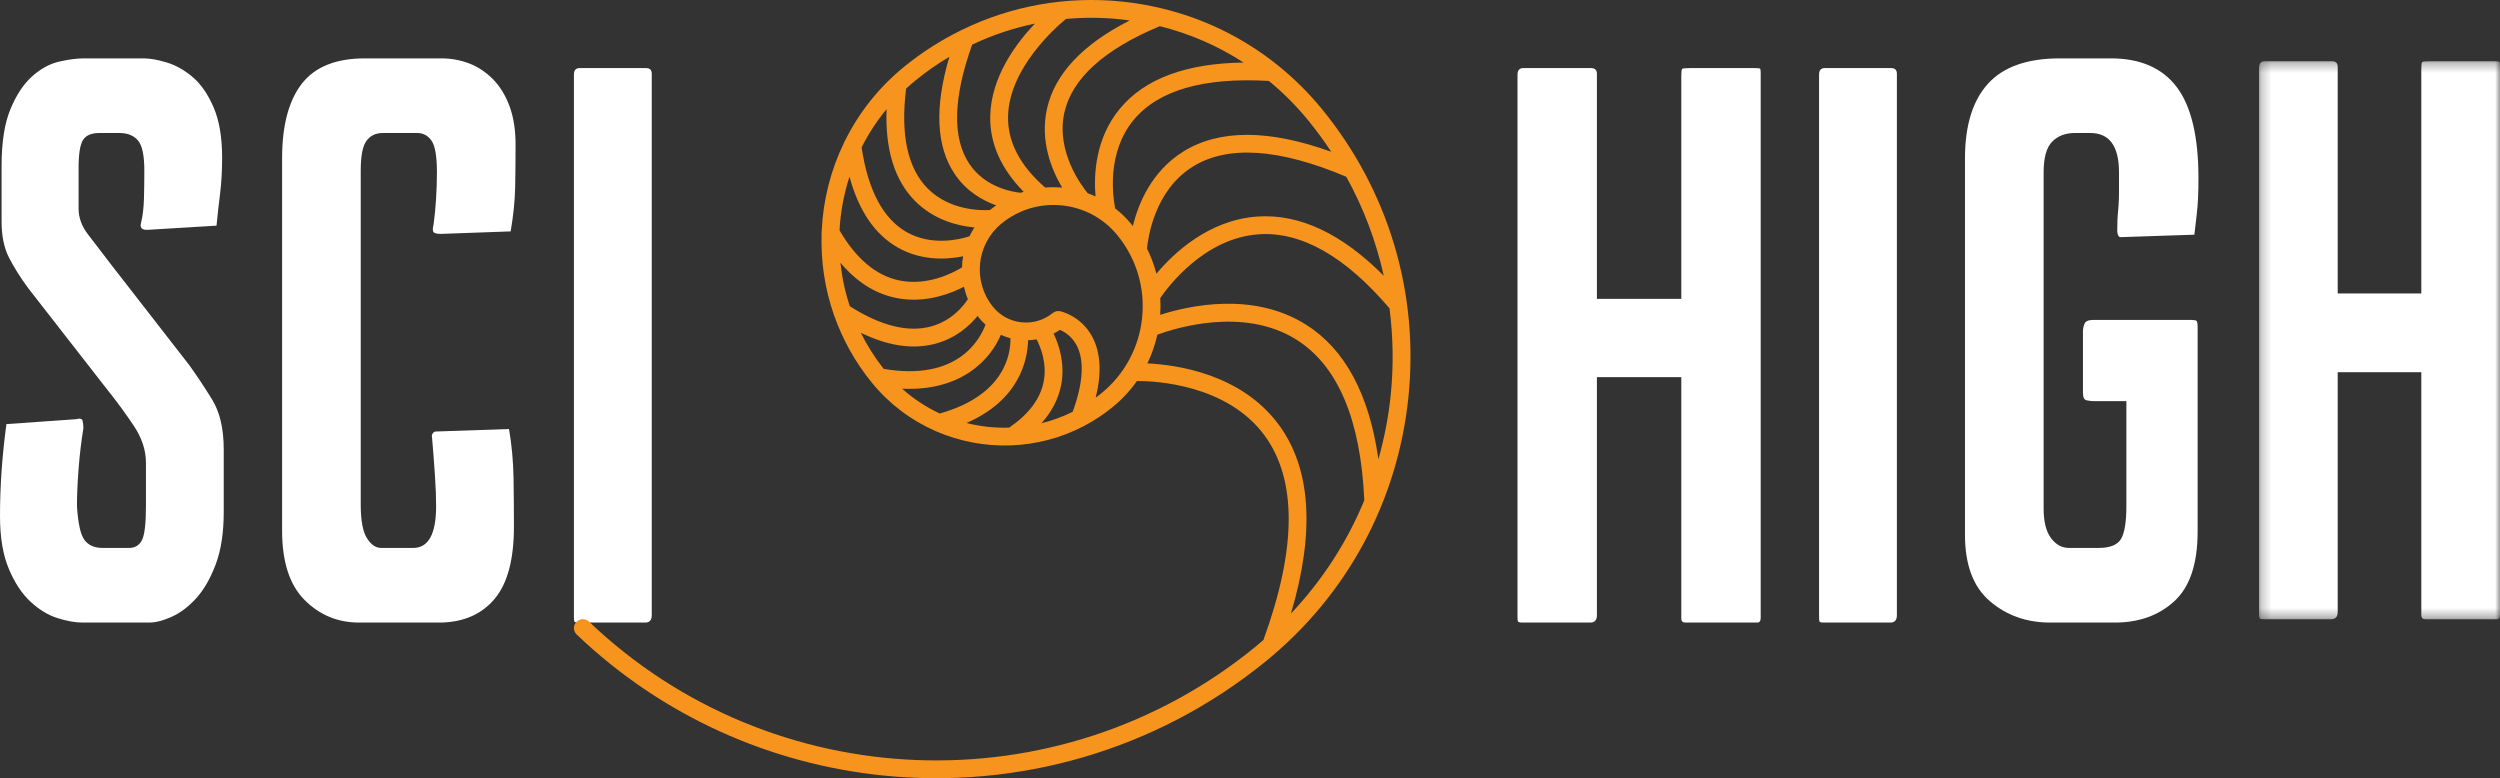 <?xml version="1.0" encoding="UTF-8"?> <svg xmlns="http://www.w3.org/2000/svg" xmlns:xlink="http://www.w3.org/1999/xlink" width="257px" height="80px" viewBox="0 0 257 80"><rect x="0" y="0" width="257" height="80" fill="#333333" stroke="none"/><!-- Generator: Sketch 53.2 (72643) - https://sketchapp.com --><title>Group 18</title><desc>Created with Sketch.</desc><defs><polygon id="path-1" points="0.227 0.292 25 0.292 25 57.658 0.227 57.658"></polygon></defs><g id="Page-1" stroke="none" stroke-width="1" fill="none" fill-rule="evenodd"><g id="Homepage-Copy" transform="translate(-186, -3327)"><g id="Group" transform="translate(-2, 2890)"><g id="Group-18" transform="translate(188, 437)"><path d="M15.004,47.562 C15.004,46.27 14.577,44.992 13.727,43.728 C12.872,42.463 12.062,41.351 11.295,40.396 L2.884,29.604 C2.062,28.481 1.403,27.427 0.908,26.446 C0.411,25.463 0.164,24.239 0.164,22.778 L0.164,17.047 C0.164,14.627 0.466,12.689 1.071,11.228 C1.675,9.768 2.418,8.644 3.298,7.854 C4.175,7.07 5.096,6.565 6.061,6.339 C7.021,6.116 7.886,6 8.655,6 L14.754,6 C15.414,6 16.211,6.141 17.147,6.425 C18.08,6.706 18.971,7.21 19.827,7.94 C20.678,8.671 21.391,9.709 21.969,11.058 C22.544,12.409 22.834,14.124 22.834,16.201 C22.834,17.55 22.762,18.774 22.63,19.869 C22.49,20.965 22.368,22.074 22.258,23.198 L15.252,23.621 C14.591,23.678 14.343,23.423 14.509,22.864 C14.675,22.188 14.768,21.388 14.798,20.459 C14.822,19.533 14.838,18.563 14.838,17.55 C14.838,15.978 14.618,14.937 14.179,14.431 C13.737,13.927 13.108,13.672 12.284,13.672 L10.222,13.672 C9.397,13.672 8.833,13.913 8.533,14.392 C8.23,14.867 8.078,15.837 8.078,17.3 L8.078,21.429 C8.078,22.385 8.41,23.284 9.069,24.127 C9.726,24.968 10.524,26.01 11.459,27.246 L19.455,37.532 C20.224,38.598 21.008,39.781 21.805,41.071 C22.602,42.366 23,44.079 23,46.213 L23,52.619 C23,54.756 22.724,56.555 22.174,58.017 C21.625,59.478 20.952,60.643 20.156,61.515 C19.359,62.387 18.521,63.017 17.642,63.41 C16.761,63.805 15.993,64 15.33,64 L8.489,64 C7.72,64 6.855,63.845 5.895,63.535 C4.932,63.23 4.011,62.667 3.132,61.851 C2.254,61.036 1.508,59.912 0.908,58.479 C0.302,57.047 0,55.235 0,53.041 C0,51.526 0.054,49.981 0.164,48.407 C0.274,46.833 0.439,45.23 0.66,43.599 L7.832,43.093 C8.215,42.983 8.437,43.04 8.489,43.263 C8.545,43.49 8.573,43.74 8.573,44.022 C8.353,45.369 8.19,46.763 8.078,48.194 C7.968,49.627 7.912,50.906 7.912,52.032 C8.024,53.831 8.285,54.996 8.699,55.53 C9.109,56.064 9.726,56.328 10.552,56.328 L13.272,56.328 C13.875,56.328 14.314,56.064 14.591,55.53 C14.866,54.996 15.004,53.831 15.004,52.032 L15.004,47.562 Z" id="Fill-1" fill="#FFFFFF"></path><path d="M44.833,52.03 C44.833,51.131 44.792,50.05 44.706,48.785 C44.622,47.522 44.522,46.243 44.412,44.948 C44.351,44.78 44.412,44.614 44.579,44.444 C44.635,44.389 44.72,44.358 44.833,44.358 L52.327,44.104 C52.606,45.737 52.761,47.408 52.791,49.121 C52.82,50.836 52.832,52.51 52.832,54.14 C52.832,57.509 52.172,59.984 50.853,61.556 C49.534,63.132 47.696,63.945 45.338,64 L36.916,64 C34.727,64 32.859,63.23 31.315,61.683 C29.771,60.137 29,57.763 29,54.56 L29,16.285 C29,12.912 29.673,10.359 31.02,8.614 C32.37,6.875 34.529,6 37.506,6 L45.338,6 C46.348,6 47.303,6.17 48.201,6.509 C49.098,6.845 49.912,7.381 50.644,8.108 C51.372,8.839 51.949,9.768 52.37,10.892 C52.791,12.017 53,13.336 53,14.853 C53,16.369 52.986,17.831 52.959,19.239 C52.93,20.643 52.775,22.16 52.497,23.787 L45.338,24.043 C44.943,24.043 44.692,23.987 44.579,23.873 C44.467,23.762 44.467,23.482 44.579,23.032 C44.692,22.188 44.776,21.304 44.833,20.375 C44.886,19.448 44.917,18.563 44.917,17.72 C44.917,16.091 44.733,15.008 44.369,14.474 C44.003,13.941 43.512,13.672 42.896,13.672 L39.359,13.672 C38.627,13.672 38.067,13.941 37.674,14.474 C37.281,15.008 37.083,16.035 37.083,17.55 L37.083,51.86 C37.083,53.491 37.294,54.644 37.717,55.319 C38.138,55.994 38.627,56.328 39.189,56.328 L42.475,56.328 C44.046,56.328 44.833,54.896 44.833,52.03" id="Fill-3" fill="#FFFFFF"></path><path d="M59,7.67 C59,7.224 59.194,7 59.585,7 L66.417,7 C66.804,7 67,7.195 67,7.586 L67,63.245 C67,63.748 66.777,64 66.332,64 L59.5,64 C59.223,64 59.069,63.959 59.042,63.876 C59.014,63.792 59,63.638 59,63.414 L59,7.67 Z" id="Fill-5" fill="#FFFFFF"></path><path d="M181,63.497 C181,63.833 180.886,64 180.661,64 L173.261,64 C172.978,64 172.838,63.861 172.838,63.583 L172.838,38.769 L164.162,38.769 L164.162,63.245 C164.162,63.75 163.935,64 163.483,64 L156.51,64 C156.225,64 156.07,63.959 156.041,63.876 C156.013,63.79 156,63.638 156,63.414 L156,7.67 C156,7.224 156.196,7 156.595,7 L163.567,7 C163.964,7 164.162,7.197 164.162,7.586 L164.162,30.723 L172.838,30.723 L172.838,7.838 C172.838,7.393 172.863,7.139 172.923,7.083 C172.978,7.03 173.231,7 173.687,7 L180.49,7 C180.773,7 180.928,7.03 180.959,7.083 C180.986,7.139 181,7.307 181,7.586 L181,63.497 Z" id="Fill-7" fill="#FFFFFF"></path><path d="M187,7.67 C187,7.224 187.194,7 187.583,7 L194.417,7 C194.806,7 195,7.195 195,7.586 L195,63.245 C195,63.748 194.777,64 194.334,64 L187.5,64 C187.221,64 187.069,63.959 187.039,63.876 C187.012,63.792 187,63.638 187,63.414 L187,7.67 Z" id="Fill-9" fill="#FFFFFF"></path><path d="M225.916,54.642 C225.916,57.958 225.117,60.346 223.516,61.808 C221.916,63.271 219.88,64 217.41,64 L210.758,64 C208.343,64 206.28,63.271 204.568,61.808 C202.853,60.346 202,58.07 202,54.979 L202,16.285 C202,12.912 202.785,10.356 204.358,8.614 C205.928,6.872 208.4,6 211.768,6 L216.99,6 C220.021,6 222.281,6.984 223.769,8.951 C225.258,10.918 226,14.038 226,18.308 C226,19.826 225.945,21.048 225.832,21.976 C225.72,22.903 225.636,23.619 225.582,24.125 L217.999,24.379 C217.719,24.379 217.608,23.986 217.663,23.198 C217.663,22.805 217.678,22.453 217.704,22.144 C217.733,21.836 217.761,21.484 217.79,21.09 C217.819,20.697 217.833,20.234 217.833,19.698 L217.833,17.718 C217.833,15.021 216.849,13.672 214.883,13.672 L213.283,13.672 C212.329,13.672 211.558,13.966 210.969,14.556 C210.38,15.147 210.085,16.2 210.085,17.718 L210.085,52.282 C210.085,53.631 210.337,54.642 210.842,55.315 C211.347,55.991 211.966,56.328 212.694,56.328 L215.727,56.328 C216.905,56.328 217.678,56.019 218.043,55.401 C218.408,54.783 218.591,53.659 218.591,52.03 L218.591,41.239 L215.306,41.239 C215.024,41.239 214.758,41.21 214.504,41.153 C214.253,41.098 214.128,40.846 214.128,40.396 L214.128,34.073 C214.128,33.792 214.183,33.524 214.294,33.272 C214.408,33.019 214.688,32.892 215.136,32.892 L225.327,32.892 C225.552,32.892 225.706,32.922 225.791,32.978 C225.875,33.033 225.916,33.258 225.916,33.651 L225.916,54.642 Z" id="Fill-11" fill="#FFFFFF"></path><g id="Group-15" transform="translate(232, 6)"><mask id="mask-2" fill="white"><use xlink:href="#path-1"></use></mask><g id="Clip-14"></g><path d="M25,57.152 C25,57.49 24.888,57.658 24.663,57.658 L17.332,57.658 C17.05,57.658 16.911,57.518 16.911,57.238 L16.911,32.265 L8.316,32.265 L8.316,56.898 C8.316,57.406 8.091,57.658 7.641,57.658 L0.733,57.658 C0.452,57.658 0.299,57.617 0.268,57.533 C0.241,57.447 0.227,57.293 0.227,57.068 L0.227,0.966 C0.227,0.517 0.424,0.292 0.818,0.292 L7.727,0.292 C8.12,0.292 8.316,0.49 8.316,0.882 L8.316,24.167 L16.911,24.167 L16.911,1.136 C16.911,0.687 16.938,0.431 16.997,0.376 C17.05,0.322 17.3,0.292 17.752,0.292 L24.495,0.292 C24.775,0.292 24.929,0.322 24.959,0.376 C24.986,0.431 25,0.601 25,0.882 L25,57.152 Z" id="Fill-13" fill="#FFFFFF" mask="url(#mask-2)"></path></g><path d="M131.441,43.639 C127.582,38.435 120.99,37.5 117.947,37.357 C118.404,36.424 118.748,35.437 118.975,34.407 C120.773,33.744 127.806,31.506 133.235,34.892 C137.515,37.559 139.873,43.104 140.247,51.371 C140.249,51.389 140.253,51.405 140.254,51.423 C138.485,55.719 135.937,59.657 132.709,63.075 C135.2,54.667 134.777,48.139 131.441,43.639 M113.2,40.448 C113.018,40.598 112.826,40.743 112.638,40.882 C113.272,38.331 113.154,36.218 112.269,34.591 C111.111,32.462 109.073,32.012 108.987,31.994 C108.971,31.99 108.957,31.992 108.942,31.988 C108.91,31.983 108.878,31.981 108.846,31.981 C108.817,31.98 108.788,31.98 108.758,31.981 C108.726,31.981 108.701,31.981 108.67,31.987 C108.642,31.99 108.611,31.996 108.581,32.003 C108.556,32.01 108.527,32.019 108.498,32.028 C108.47,32.039 108.443,32.049 108.416,32.062 C108.389,32.074 108.362,32.087 108.339,32.103 C108.31,32.119 108.283,32.135 108.26,32.155 C108.246,32.164 108.232,32.169 108.219,32.18 C107.318,32.913 106.185,33.252 105.026,33.134 C103.87,33.016 102.828,32.455 102.09,31.554 C99.964,28.944 100.358,25.093 102.973,22.968 C104.724,21.543 106.926,20.885 109.17,21.116 C111.419,21.344 113.442,22.435 114.869,24.183 C116.823,26.577 117.725,29.588 117.41,32.659 C117.095,35.732 115.6,38.499 113.2,40.448 M108.957,33.907 C109.394,34.094 110.151,34.532 110.66,35.464 C111.499,37.01 111.358,39.382 110.271,42.334 C109.236,42.845 108.158,43.239 107.061,43.51 C108.126,42.321 108.812,41.007 109.087,39.579 C109.515,37.348 108.848,35.408 108.31,34.295 C108.534,34.18 108.749,34.05 108.957,33.907 M99.356,43.482 C104.838,41.102 105.639,36.964 105.687,34.976 C105.981,34.967 106.274,34.938 106.559,34.886 C106.982,35.691 107.651,37.346 107.288,39.234 C106.944,41.011 105.744,42.599 103.734,43.963 C102.26,44.005 100.786,43.845 99.356,43.482 M97.599,5.836 C96.054,11.019 96.236,15.073 98.149,17.898 C99.359,19.684 101.023,20.619 102.412,21.11 C102.21,21.255 102.009,21.393 101.814,21.552 C101.798,21.562 101.785,21.579 101.769,21.591 C100.861,21.645 97.635,21.657 95.368,19.378 C93.3,17.293 92.555,13.836 93.149,9.107 C93.463,8.82 93.782,8.539 94.115,8.269 C95.225,7.364 96.39,6.553 97.599,5.836 M99.656,16.855 C97.875,14.208 97.975,10.082 99.936,4.59 C101.997,3.61 104.162,2.886 106.389,2.425 C104.421,4.495 101.886,7.922 101.796,11.914 C101.734,14.721 102.892,17.338 105.232,19.714 C105.134,19.744 105.035,19.784 104.935,19.818 C104.267,19.759 101.334,19.351 99.656,16.855 M99.665,24.291 C98.72,24.598 95.796,25.343 93.183,23.849 C90.777,22.471 89.228,19.542 88.573,15.148 C89.271,13.764 90.127,12.445 91.139,11.221 C90.985,15.372 91.964,18.545 94.07,20.665 C95.975,22.585 98.367,23.198 100.072,23.373 C100.108,23.377 100.138,23.379 100.169,23.381 C99.981,23.674 99.814,23.978 99.665,24.291 M92.023,30.608 C92.351,30.678 92.673,30.728 92.99,30.76 C95.54,31.021 97.771,30.16 99.094,29.477 C99.193,29.913 99.323,30.344 99.499,30.753 C99.048,31.447 97.846,32.977 95.715,33.558 C93.354,34.2 90.544,33.501 87.364,31.483 C86.875,30.02 86.556,28.52 86.397,27.01 C88.023,28.946 89.907,30.156 92.023,30.608 M87.328,18.164 C88.275,21.652 89.926,24.094 92.272,25.435 C93.431,26.1 94.623,26.414 95.737,26.529 C96.992,26.656 98.134,26.525 99.012,26.348 C98.98,26.529 98.949,26.709 98.929,26.893 C98.908,27.092 98.903,27.289 98.897,27.487 C97.959,28.063 95.321,29.439 92.408,28.821 C90.043,28.313 87.989,26.581 86.304,23.677 C86.401,21.807 86.746,19.954 87.328,18.164 M90.843,37.92 C89.916,36.744 89.131,35.5 88.489,34.207 C90.05,34.965 91.541,35.423 92.956,35.567 C94.088,35.684 95.169,35.601 96.197,35.323 C98.308,34.747 99.696,33.46 100.5,32.476 C100.559,32.553 100.609,32.634 100.67,32.709 C100.869,32.95 101.085,33.168 101.311,33.374 C100.74,34.913 98.43,39.216 90.843,37.92 M103.873,34.772 C103.905,36.349 103.334,40.612 96.616,42.507 C95.225,41.866 93.919,41.015 92.743,39.958 C98.781,40.239 101.8,37.008 102.885,34.418 C103.202,34.563 103.533,34.681 103.873,34.772 M116.133,2.103 C111.302,4.556 108.443,7.591 107.637,11.153 C106.885,14.471 108.097,17.438 109.191,19.287 C108.604,19.237 108.022,19.233 107.447,19.281 C104.858,17.036 103.572,14.574 103.628,11.961 C103.735,7 108.563,2.782 109.582,1.948 C111.419,1.781 113.285,1.789 115.161,1.98 C115.489,2.014 115.811,2.06 116.133,2.103 M111.82,19.866 C111.193,19.106 108.514,15.565 109.422,11.555 C110.216,8.053 113.519,5.073 119.229,2.691 C122.307,3.456 125.212,4.722 127.846,6.431 C121.947,6.505 117.673,8.088 115.125,11.17 C112.597,14.226 112.429,17.953 112.62,20.193 C112.359,20.072 112.09,19.964 111.82,19.866 M136.851,15.604 C130.428,13.285 125.301,13.28 121.604,15.604 C118.359,17.642 117.009,20.967 116.456,23.241 C116.4,23.171 116.347,23.098 116.289,23.028 C115.797,22.424 115.24,21.891 114.64,21.423 C114.407,20.256 113.739,15.717 116.538,12.334 C119.066,9.275 123.747,7.928 130.442,8.321 C131.912,9.526 133.269,10.888 134.499,12.393 C135.345,13.432 136.127,14.503 136.851,15.604 M122.58,17.154 C126.166,14.898 131.488,15.245 138.399,18.173 C140.172,21.38 141.465,24.8 142.251,28.349 C137.925,23.997 133.552,21.949 129.217,22.263 C124.259,22.63 120.683,25.987 118.88,28.136 C118.647,27.244 118.327,26.379 117.913,25.551 C118.015,24.466 118.678,19.603 122.58,17.154 M119.269,32.367 C119.308,31.788 119.31,31.211 119.274,30.641 C120.057,29.496 123.776,24.498 129.352,24.089 C133.733,23.767 138.269,26.329 142.84,31.695 C143.22,34.625 143.27,37.62 142.964,40.634 C142.733,42.885 142.299,45.08 141.699,47.213 C140.756,40.523 138.249,35.861 134.206,33.34 C128.75,29.938 122.153,31.438 119.269,32.367 M135.919,11.238 C134.544,9.553 133.012,8.042 131.355,6.71 C131.348,6.703 131.339,6.698 131.33,6.69 C127.83,3.88 123.76,1.889 119.358,0.846 C119.344,0.841 119.33,0.837 119.317,0.836 C118.019,0.53 116.697,0.298 115.349,0.162 C109.587,-0.428 103.911,0.607 98.838,3.094 C98.815,3.102 98.793,3.115 98.77,3.128 C96.722,4.138 94.772,5.376 92.96,6.85 C90.32,8.995 88.286,11.607 86.864,14.467 C86.82,14.533 86.784,14.608 86.757,14.687 C85.384,17.526 84.615,20.602 84.472,23.717 C84.453,23.815 84.449,23.915 84.463,24.017 C84.37,26.822 84.778,29.648 85.72,32.348 C85.731,32.387 85.744,32.426 85.76,32.46 C86.621,34.895 87.905,37.226 89.629,39.341 C91.434,41.553 93.674,43.208 96.124,44.29 C96.159,44.308 96.19,44.324 96.229,44.336 C101.055,46.431 106.69,46.301 111.474,43.773 C111.48,43.771 111.483,43.768 111.485,43.766 C112.488,43.237 113.449,42.606 114.359,41.866 C115.333,41.074 116.176,40.165 116.877,39.166 C118.748,39.163 126.089,39.497 129.969,44.728 C133.343,49.281 133.314,56.366 129.883,65.78 C129.574,66.05 129.266,66.322 128.945,66.581 C108.747,83.006 79.342,81.852 60.55,63.903 C60.183,63.554 59.605,63.567 59.255,63.935 C58.904,64.298 58.917,64.875 59.282,65.226 C68.147,73.691 79.288,78.548 90.772,79.721 C104.5,81.122 118.717,77.257 130.104,67.998 C138.475,61.193 143.687,51.541 144.786,40.822 C145.882,30.101 142.736,19.594 135.919,11.238" id="Fill-16" fill="#F7941E"></path></g></g></g></g></svg> 